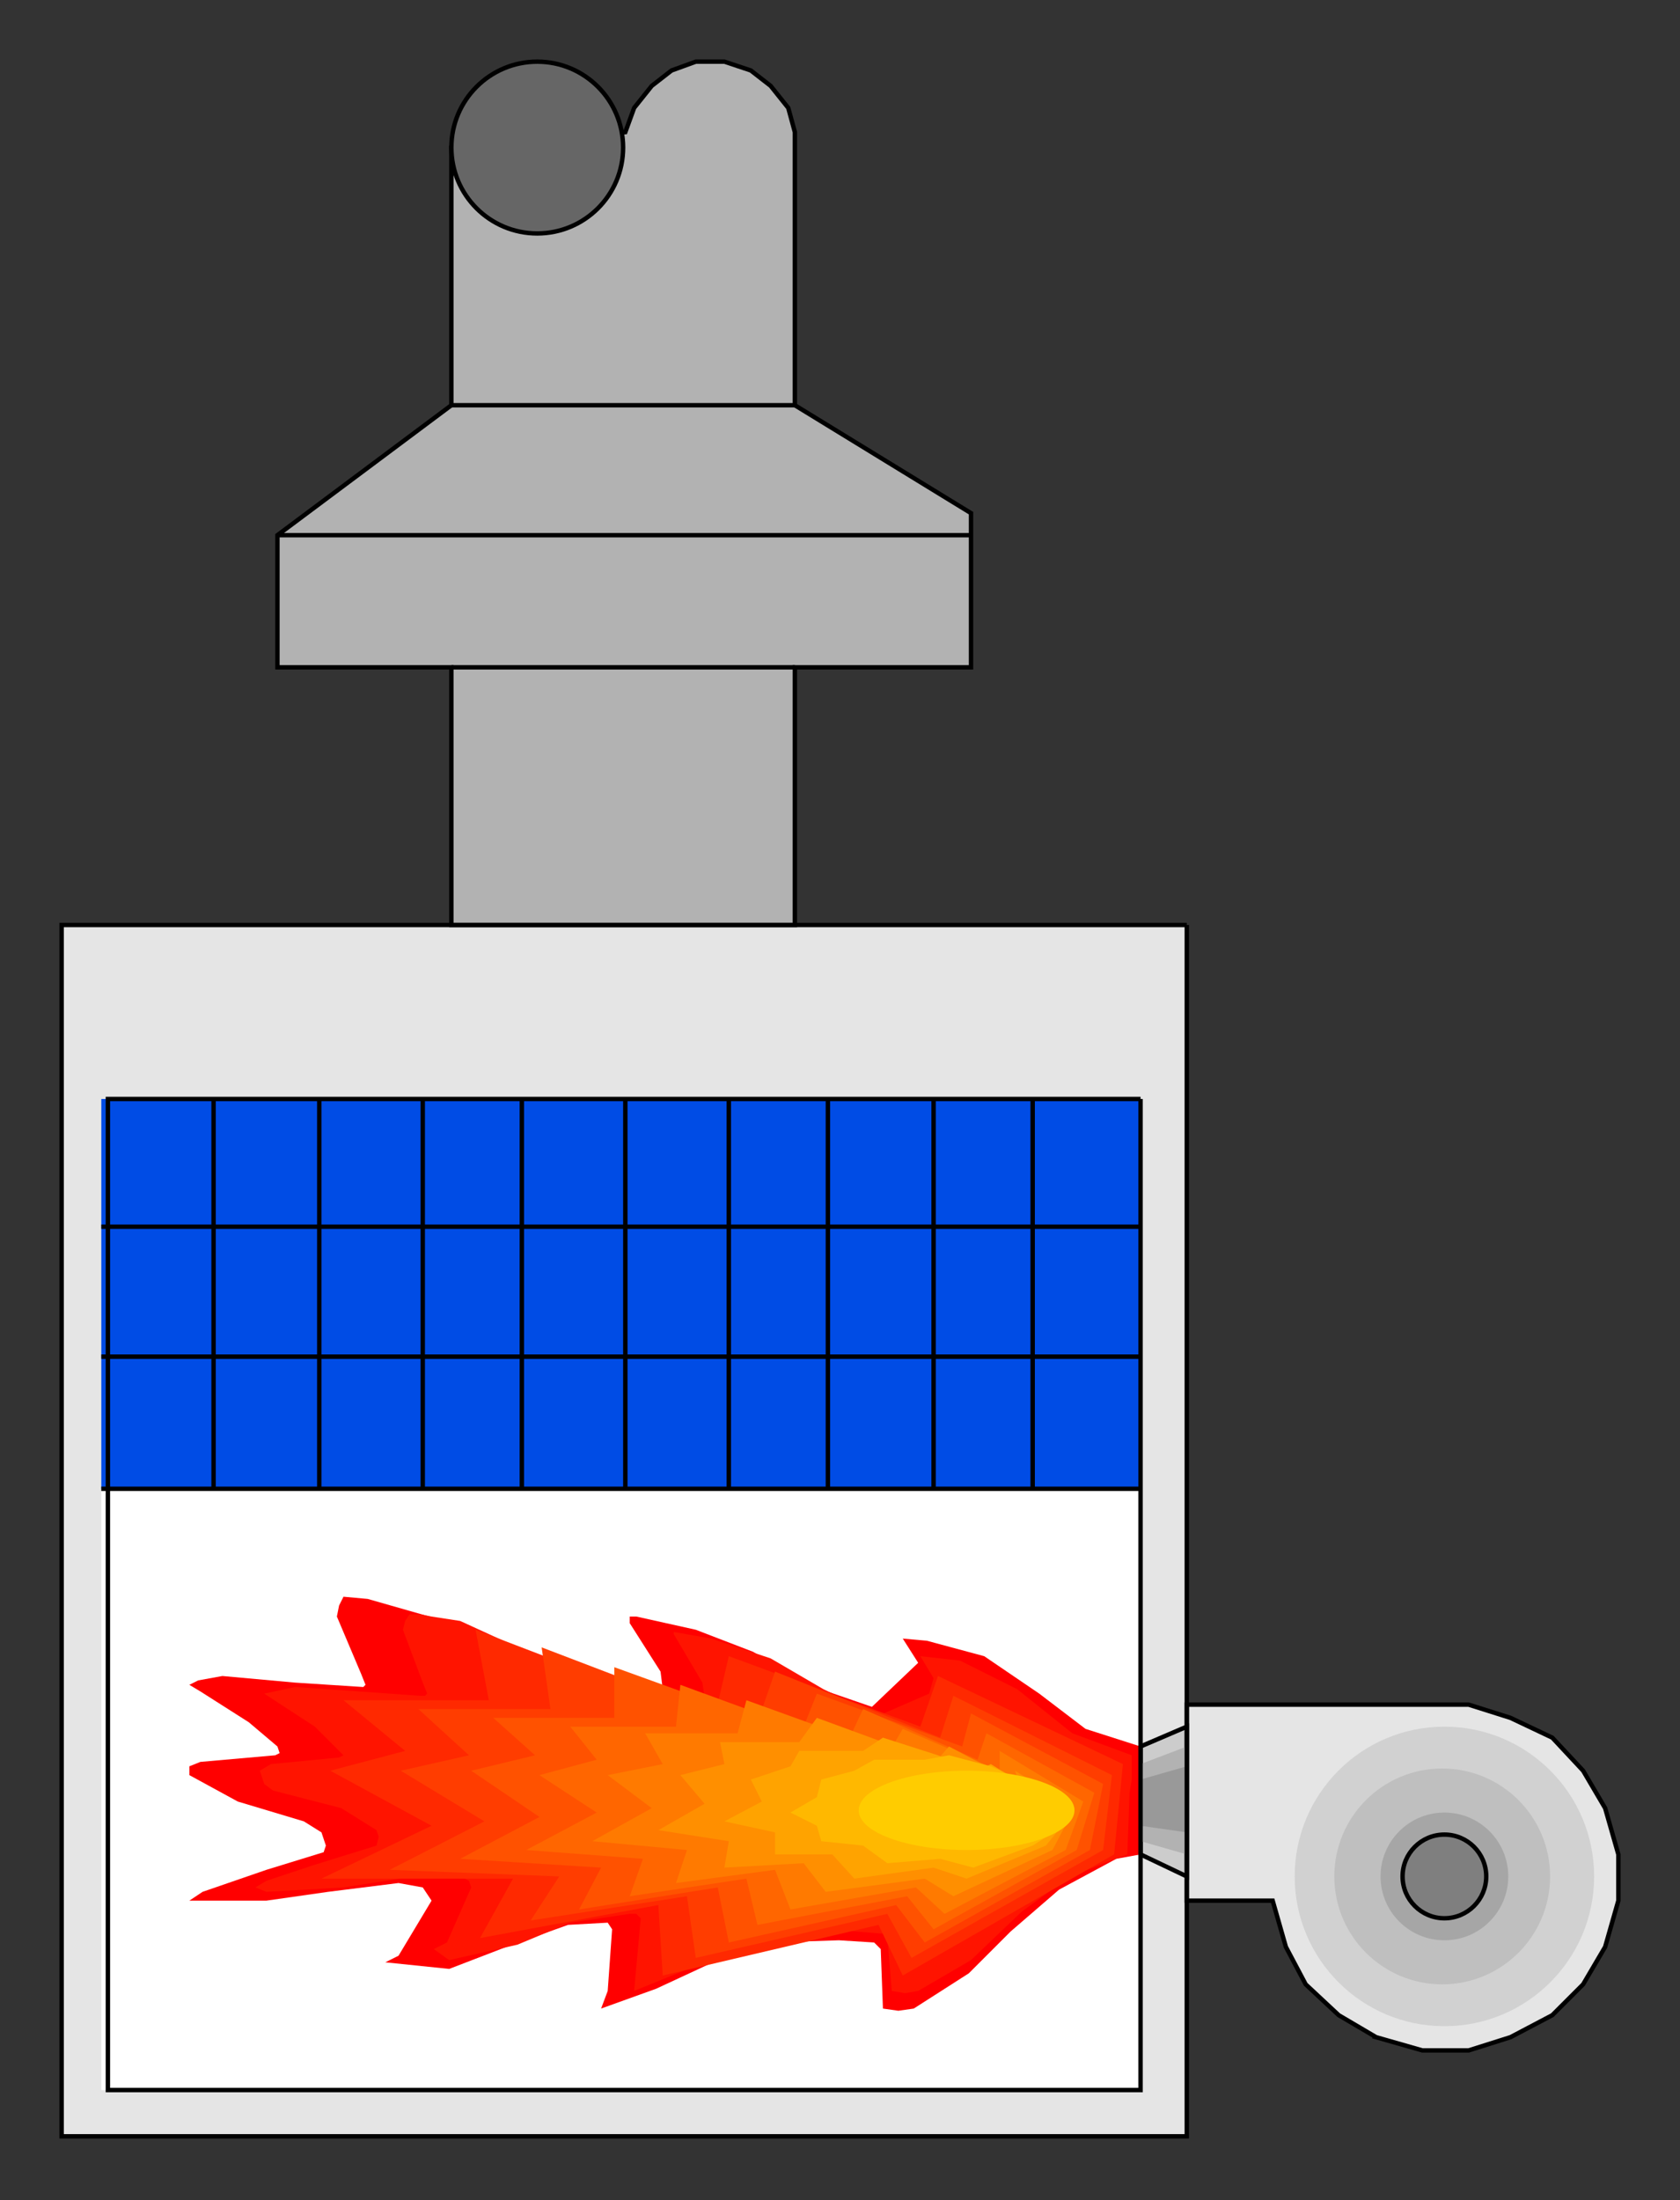 <?xml version="1.0" encoding="utf-8" standalone="no"?><!DOCTYPE svg PUBLIC "-//W3C//DTD SVG 1.1//EN" "http://www.w3.org/Graphics/SVG/1.1/DTD/svg11-flat-20030114.dtd"><svg width="763" height="999" version="1.1" xmlns="http://www.w3.org/2000/svg" xmlns:xlink="http://www.w3.org/1999/xlink">

<rect width="100%" height="100%" fill="#333333" stroke="none"/>

<path style="fill:#e5e5e5" d="M539,420 l-511,0 0,550 511,0 0,-550z" />
<path style="fill:#fff" d="M518,499 l-472,0 0,450 472,0 0,-450z" />
<path style="fill:#004ce5" d="M518,499 l-472,0 0,177 472,0 0,-177z" />
<path style="fill:none;stroke:#000;stroke-width:2" d="M469,676 l0,-177" />
<path style="fill:none;stroke:#000;stroke-width:2" d="M424,676 l0,-177" />
<path style="fill:none;stroke:#000;stroke-width:2" d="M376,676 l0,-177" />
<path style="fill:none;stroke:#000;stroke-width:2" d="M331,676 l0,-177" />
<path style="fill:none;stroke:#000;stroke-width:2" d="M284,676 l0,-177" />
<path style="fill:none;stroke:#000;stroke-width:2" d="M237,676 l0,-177" />
<path style="fill:none;stroke:#000;stroke-width:2" d="M192,676 l0,-177" />
<path style="fill:none;stroke:#000;stroke-width:2" d="M145,676 l0,-177" />
<path style="fill:none;stroke:#000;stroke-width:2" d="M97,676 l0,-177" />
<path style="fill:none;stroke:#000;stroke-width:2" d="M518,557 l-472,0" />
<path style="fill:none;stroke:#000;stroke-width:2" d="M46,616 l472,0" />
<path style="fill:none;stroke:#000;stroke-width:2" d="M518,676 l-472,0" />
<path style="fill:#e5e5e5;stroke:#000;stroke-width:2" d="M625,925 l21,6 21,0 19,-6 19,-10 14,-14 10,-17 6,-21 0,-21 -6,-21 -10,-17 -14,-15 -19,-9 -19,-6 -128,0 0,89 39,0 6,21 9,17 15,14 17,10z" />
<circle style="fill:#d1d1d1" cx="656" cy="852" r="68" />
<circle style="fill:#bfbfbf" cx="655" cy="852" r="49" />
<circle style="fill:#a6a6a6" cx="656" cy="852" r="29" />
<circle style="fill:#7f7f7f;stroke:#000;stroke-width:2" cx="656" cy="852" r="19" />
<path style="fill:#ccc;stroke:#000;stroke-width:2" d="M539,852 l-21,-10 0,-49 21,-9 0,68z" />
<path style="fill:#b2b2b2" d="M539,842 l-21,-6 0,-35 21,-8 0,49z" />
<path style="fill:#999" d="M539,832 l-21,-3 0,-21 21,-6 0,30z" />
<path style="fill:#f00" d="M518,793 l-25,-8 -21,-16 -25,-17 -26,-7 -11,-1 7,11 -21,20 -29,-10 -25,-15 -26,-10 -27,-6 -3,0 0,1 0,2 14,22 1,8 -2,3 -3,2 -28,3 -27,-12 -22,-15 -24,-14 -28,-8 -11,-1 -2,4 -1,5 11,26 2,5 -1,1 -31,-2 -33,-3 -11,2 -4,2 5,3 22,14 13,11 1,3 -2,1 -34,3 -5,2 0,4 22,12 30,9 8,5 2,6 -1,3 -26,8 -29,10 -6,4 35,0 28,-4 32,-4 11,2 2,3 2,3 -15,25 -6,3 29,3 26,-10 28,-10 18,-1 2,3 -2,28 -3,8 25,-9 28,-13 25,-8 30,-1 16,1 3,3 1,27 7,1 7,-1 25,-16 19,-19 22,-19 26,-14 11,-2 0,-6 0,-43z" />
<path style="fill:#ff1400" d="M514,797 l-27,-10 -25,-20 -26,-13 -18,-2 6,10 -2,7 -23,10 -25,-12 -24,-14 -27,-9 -17,-3 0,1 13,22 1,7 -2,3 -3,2 -32,0 -26,-14 -24,-15 -24,-11 -13,-2 -5,-1 -5,0 -2,3 -1,4 9,24 2,5 -1,1 -2,0 -28,-2 -29,-2 -14,3 23,15 13,13 -2,1 -31,3 -5,3 2,6 4,3 31,8 16,10 1,3 -1,4 -29,9 -21,7 -5,3 5,2 35,-2 32,-5 23,1 2,1 1,3 -11,25 -6,3 7,5 31,-7 24,-10 27,-4 3,0 2,2 -3,33 27,-11 27,-11 34,-6 25,2 2,1 2,25 6,1 6,-1 24,-14 23,-22 22,-16 26,-10 1,-28 1,-6 0,-6 0,-5z" />
<path style="fill:#ff2900" d="M510,801 l-84,-40 -8,23 -87,-32 -7,30 -48,-19 -60,-23 6,32 -66,0 28,23 -34,9 46,25 -50,24 87,0 -15,27 81,-15 2,32 98,-23 11,23 96,-55 4,-41z" />
<path style="fill:#ff3d00" d="M505,806 l-72,-36 -6,19 -75,-30 -9,26 -42,-16 -55,-21 4,28 -60,0 23,21 -31,7 38,23 -43,22 77,3 -13,20 71,-11 4,28 87,-20 11,20 87,-49 4,-34z" />
<path style="fill:#ff5200" d="M501,810 l-60,-32 -4,15 -66,-24 -8,20 -37,-15 -47,-17 0,23 -55,0 19,17 -29,7 31,21 -36,19 64,4 -10,19 63,-10 5,25 76,-17 13,17 75,-42 6,-30z" />
<path style="fill:#f60" d="M497,814 l-49,-27 -4,12 -52,-23 -8,17 -34,-13 -41,-15 -2,19 -48,0 12,15 -26,7 26,17 -32,17 53,4 -6,17 53,-8 5,21 68,-13 12,15 65,-36 8,-26z" />
<path style="fill:#ff7a00" d="M492,818 l-38,-23 0,9 -44,-19 -7,12 -28,-12 -36,-13 -4,15 -42,0 8,14 -25,5 20,15 -27,15 43,4 -5,15 45,-6 7,18 57,-10 13,12 55,-29 8,-22z" />
<path style="fill:#ff8f00" d="M488,821 l-27,-17 2,6 -32,-17 -7,8 -23,-10 -30,-11 -8,11 -36,0 2,10 -20,5 11,13 -21,12 32,5 -2,12 36,-2 10,13 45,-6 13,8 45,-21 10,-19z" />
<path style="fill:#ffa300" d="M484,827 l-15,-15 2,2 -21,-13 -6,3 -18,-7 -25,-8 -9,6 -29,0 -4,7 -18,6 5,10 -17,9 23,5 0,10 26,0 10,11 36,-5 15,5 36,-15 9,-11z" />
<path style="fill:#ffb800" d="M480,831 l-4,-10 4,-2 -11,-9 -6,-2 -13,-6 -19,-5 -11,2 -23,0 -9,5 -15,4 -2,8 -12,7 12,6 2,7 19,2 11,8 24,-2 15,4 27,-10 11,-7z" />
<ellipse style="fill:#fc0" cx="439" cy="822" rx="49" ry="18" />
<path style="fill:#b2b2b2;stroke:#000;stroke-width:2" d="M361,184 l80,49 0,70 -80,0 0,117 -156,0 0,-117 -79,0 0,-60 79,-59 0,-117 79,-7 4,-11 8,-10 9,-7 11,-4 13,0 12,4 9,7 8,10 3,11 0,124z" />
<circle style="fill:#666;stroke:#000;stroke-width:2" cx="244" cy="67" r="39" />
<path style="fill:none;stroke:#000;stroke-width:2" d="M518,499 l-469,0 0,450 469,0 0,-450" />
<path style="fill:none;stroke:#000;stroke-width:2" d="M539,420 l-511,0 0,550 511,0 0,-550" />
<path style="fill:none;stroke:#000;stroke-width:2" d="M361,303 l-156,0" />
<path style="fill:none;stroke:#000;stroke-width:2" d="M205,184 l156,0" />
<path style="fill:none;stroke:#000;stroke-width:2" d="M441,243 l-315,0" />

</svg>
